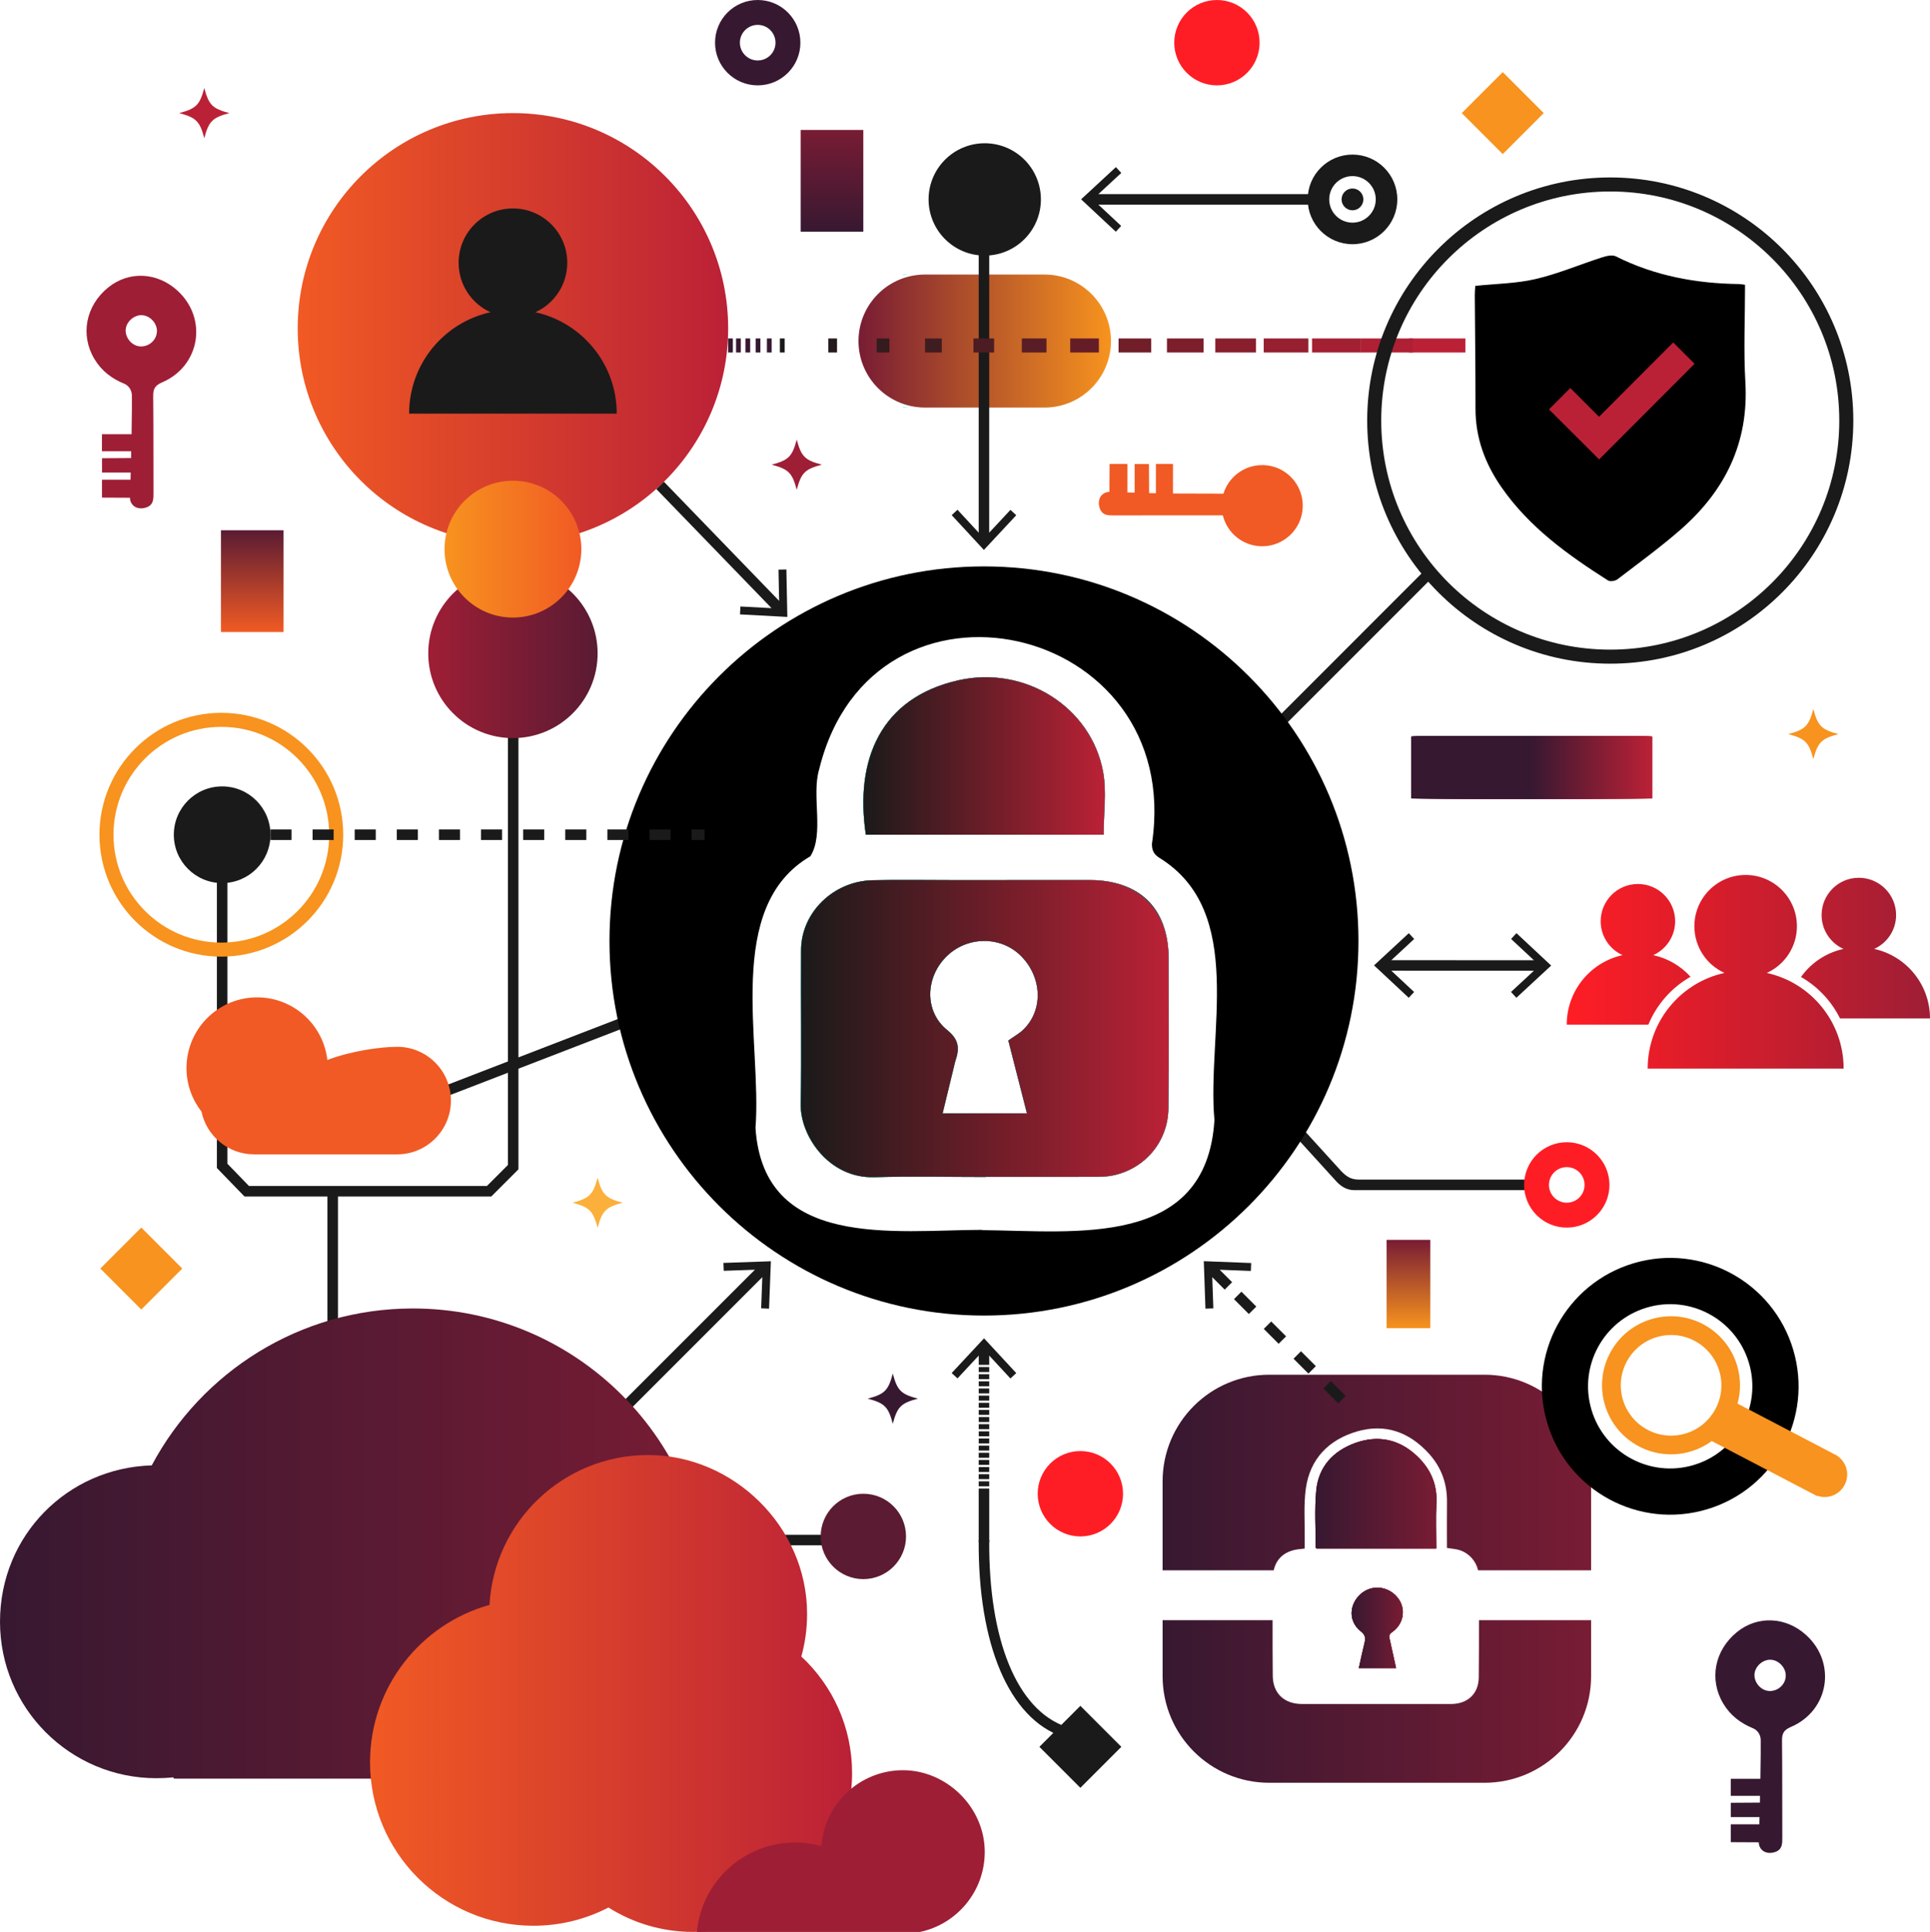 <?xml version="1.0" encoding="UTF-8"?>
<svg id="Vrstva_1" data-name="Vrstva 1" xmlns="http://www.w3.org/2000/svg" width="549.95" height="550.37" xmlns:xlink="http://www.w3.org/1999/xlink" viewBox="0 0 549.95 550.37">
  <defs>
    <style>
      .cls-1 {
        fill: url(#Nepojmenovaný_přechod_13);
      }

      .cls-1, .cls-2, .cls-3, .cls-4, .cls-5, .cls-6, .cls-7, .cls-8, .cls-9, .cls-10, .cls-11, .cls-12, .cls-13, .cls-14, .cls-15, .cls-16, .cls-17, .cls-18, .cls-19, .cls-20, .cls-21, .cls-22, .cls-23, .cls-24, .cls-25, .cls-26, .cls-27, .cls-28, .cls-29, .cls-30, .cls-31, .cls-32, .cls-33, .cls-34, .cls-35, .cls-36, .cls-37, .cls-38, .cls-39, .cls-40, .cls-41, .cls-42, .cls-43, .cls-44, .cls-45, .cls-46, .cls-47, .cls-48, .cls-49, .cls-50, .cls-51, .cls-52, .cls-53, .cls-54, .cls-55, .cls-56, .cls-57, .cls-58, .cls-59, .cls-60, .cls-61, .cls-62, .cls-63, .cls-64, .cls-65, .cls-66, .cls-67, .cls-68, .cls-69, .cls-70, .cls-71, .cls-72, .cls-73, .cls-74, .cls-75, .cls-76, .cls-77, .cls-78, .cls-79, .cls-80, .cls-81, .cls-82, .cls-83, .cls-84, .cls-85, .cls-86, .cls-87, .cls-88, .cls-89, .cls-90, .cls-91, .cls-92, .cls-93, .cls-94, .cls-95, .cls-96, .cls-97, .cls-98, .cls-99, .cls-100, .cls-101, .cls-102, .cls-103, .cls-104, .cls-105, .cls-106, .cls-107, .cls-108, .cls-109, .cls-110, .cls-111, .cls-112, .cls-113, .cls-114, .cls-115, .cls-116, .cls-117, .cls-118, .cls-119, .cls-120, .cls-121, .cls-122, .cls-123, .cls-124, .cls-125, .cls-126, .cls-127, .cls-128, .cls-129, .cls-130, .cls-131, .cls-132, .cls-133, .cls-134, .cls-135, .cls-136, .cls-137, .cls-138, .cls-139, .cls-140, .cls-141, .cls-142, .cls-143, .cls-144, .cls-145, .cls-146, .cls-147, .cls-148, .cls-149, .cls-150, .cls-151, .cls-152, .cls-153, .cls-154, .cls-155, .cls-156, .cls-157, .cls-158, .cls-159 {
        stroke-width: 0px;
      }

      .cls-2 {
        fill: #fbb03b;
      }

      .cls-3 {
        fill: #991f35;
      }

      .cls-160 {
        stroke: #261b1c;
      }

      .cls-160, .cls-161, .cls-162, .cls-163, .cls-164, .cls-165, .cls-166, .cls-167, .cls-168, .cls-169, .cls-170, .cls-171, .cls-172, .cls-173, .cls-174, .cls-175, .cls-176, .cls-177 {
        fill: none;
        stroke-miterlimit: 10;
      }

      .cls-160, .cls-161, .cls-162, .cls-163, .cls-164, .cls-165, .cls-166, .cls-167, .cls-168, .cls-170, .cls-171, .cls-172, .cls-173, .cls-174, .cls-175, .cls-176 {
        stroke-width: 4px;
      }

      .cls-161 {
        stroke: #641d27;
      }

      .cls-4 {
        fill: #671b33;
      }

      .cls-5 {
        fill: #411931;
      }

      .cls-6 {
        fill: #761c33;
      }

      .cls-7 {
        fill: #6f1c33;
      }

      .cls-8 {
        fill: #3d1831;
      }

      .cls-162 {
        stroke: #4c1c23;
      }

      .cls-9 {
        fill: #b62136;
      }

      .cls-10 {
        fill: #5b1a32;
      }

      .cls-11 {
        fill: #9f1f35;
      }

      .cls-12 {
        fill: #811d34;
      }

      .cls-13 {
        fill: url(#Nepojmenovaný_přechod_41-5);
      }

      .cls-14 {
        fill: #000;
      }

      .cls-15 {
        fill: #b72136;
      }

      .cls-16 {
        fill: #861d34;
      }

      .cls-17 {
        fill: #431931;
      }

      .cls-163 {
        stroke: #bb2136;
      }

      .cls-18 {
        fill: #471932;
      }

      .cls-19 {
        fill: url(#Nepojmenovaný_přechod_41-4);
      }

      .cls-20 {
        fill: #4d1a32;
      }

      .cls-21 {
        fill: #751c33;
      }

      .cls-22 {
        fill: #bb2136;
      }

      .cls-23 {
        fill: #a41f35;
      }

      .cls-24 {
        fill: url(#Nepojmenovaný_přechod_55);
      }

      .cls-25 {
        fill: #4a1932;
      }

      .cls-26 {
        fill: url(#Nepojmenovaný_přechod_21);
      }

      .cls-27 {
        fill: #581a32;
      }

      .cls-164 {
        stroke: #961f30;
      }

      .cls-28 {
        fill: #9c1f35;
      }

      .cls-29 {
        fill: #a11f35;
      }

      .cls-30 {
        fill: #4b1932;
      }

      .cls-31 {
        fill: #771c33;
      }

      .cls-32 {
        fill: #561a32;
      }

      .cls-33 {
        fill: #f15a24;
      }

      .cls-34 {
        fill: #3c1831;
      }

      .cls-35 {
        fill: #531a32;
      }

      .cls-36 {
        fill: #641b33;
      }

      .cls-37 {
        fill: #401931;
      }

      .cls-38 {
        fill: #7d1d34;
      }

      .cls-165 {
        stroke: #af2034;
      }

      .cls-39 {
        fill: aqua;
      }

      .cls-166, .cls-169, .cls-177 {
        stroke: #1a1a1a;
      }

      .cls-40 {
        fill: #b52136;
      }

      .cls-167 {
        stroke: #a22032;
      }

      .cls-41 {
        fill: #1a1a1a;
      }

      .cls-42 {
        fill: #511a32;
      }

      .cls-43 {
        fill: #7b1d34;
      }

      .cls-44 {
        fill: #481932;
      }

      .cls-45 {
        fill: #831d34;
      }

      .cls-46 {
        fill: url(#Nepojmenovaný_přechod_30);
      }

      .cls-47 {
        fill: #b42136;
      }

      .cls-48 {
        fill: #891e34;
      }

      .cls-168 {
        stroke: #f7931e;
      }

      .cls-49 {
        fill: #8a1e34;
      }

      .cls-50 {
        fill: #8d1e34;
      }

      .cls-51 {
        fill: #391831;
      }

      .cls-52 {
        fill: #541a32;
      }

      .cls-53 {
        fill: url(#Nepojmenovaný_přechod_41-2);
      }

      .cls-54 {
        fill: #681b33;
      }

      .cls-55 {
        fill: #801d34;
      }

      .cls-56 {
        fill: #f7931e;
      }

      .cls-169 {
        stroke-dasharray: 0 0 6 6;
      }

      .cls-169, .cls-177 {
        stroke-width: 3px;
      }

      .cls-57 {
        fill: #3b1831;
      }

      .cls-58 {
        fill: #9b1f35;
      }

      .cls-59 {
        fill: #821d34;
      }

      .cls-60 {
        fill: #8e1e34;
      }

      .cls-61 {
        fill: #6e1c33;
      }

      .cls-62 {
        fill: #ff1d25;
      }

      .cls-63 {
        fill: #5a1a32;
      }

      .cls-64 {
        fill: #aa2035;
      }

      .cls-65 {
        fill: #a31f35;
      }

      .cls-66 {
        fill: #611b33;
      }

      .cls-67 {
        fill: #701c33;
      }

      .cls-68 {
        fill: #5a1b33;
      }

      .cls-170 {
        stroke: #331b1e;
      }

      .cls-69 {
        fill: #b32036;
      }

      .cls-70 {
        fill: #7e1d34;
      }

      .cls-71 {
        fill: #b02036;
      }

      .cls-72 {
        fill: #601b33;
      }

      .cls-73 {
        fill: #8b1e34;
      }

      .cls-74 {
        fill: #5f1b33;
      }

      .cls-75 {
        fill: #551a32;
      }

      .cls-171 {
        stroke: #581d25;
      }

      .cls-76 {
        fill: url(#Nepojmenovaný_přechod_21-2);
      }

      .cls-77 {
        fill: #9e1e35;
      }

      .cls-78 {
        fill: #7a1d34;
      }

      .cls-79 {
        fill: #a72035;
      }

      .cls-172 {
        stroke: #371831;
      }

      .cls-80 {
        fill: #5d1b32;
      }

      .cls-81 {
        fill: #6c1c33;
      }

      .cls-82 {
        fill: #441931;
      }

      .cls-83 {
        fill: #631b33;
      }

      .cls-84 {
        fill: #7c1d34;
      }

      .cls-85 {
        fill: #661b33;
      }

      .cls-86 {
        fill: #691b33;
      }

      .cls-87 {
        fill: #6a1b33;
      }

      .cls-88 {
        fill: #981f35;
      }

      .cls-89 {
        fill: #5c1b32;
      }

      .cls-90 {
        fill: #711c33;
      }

      .cls-91 {
        fill: #501a32;
      }

      .cls-92 {
        fill: #a62035;
      }

      .cls-93 {
        fill: #3a1831;
      }

      .cls-94 {
        fill: #af2036;
      }

      .cls-95 {
        fill: #731c33;
      }

      .cls-96 {
        fill: #931e34;
      }

      .cls-97 {
        fill: #571a32;
      }

      .cls-173 {
        stroke: #711e29;
      }

      .cls-98 {
        fill: #621b33;
      }

      .cls-99 {
        fill: #591a32;
      }

      .cls-100 {
        fill: #781c34;
      }

      .cls-101 {
        fill: #4e1a32;
      }

      .cls-102 {
        fill: #a01f35;
      }

      .cls-103 {
        fill: #381831;
      }

      .cls-104 {
        fill: #841d34;
      }

      .cls-105 {
        fill: #851d34;
      }

      .cls-106 {
        fill: url(#Nepojmenovaný_přechod_37-2);
      }

      .cls-174 {
        stroke: #7d1e2b;
      }

      .cls-107 {
        fill: #951e35;
      }

      .cls-108 {
        fill: url(#Nepojmenovaný_přechod_48);
      }

      .cls-109 {
        fill: #941e35;
      }

      .cls-110 {
        fill: #ad2035;
      }

      .cls-111 {
        fill: #791d34;
      }

      .cls-112 {
        fill: #8c1e34;
      }

      .cls-175 {
        stroke: #891f2d;
      }

      .cls-113 {
        fill: url(#Nepojmenovaný_přechod_49);
      }

      .cls-114 {
        fill: #721c33;
      }

      .cls-115 {
        fill: #371831;
      }

      .cls-116 {
        fill: #971f35;
      }

      .cls-117 {
        fill: #ab2035;
      }

      .cls-118 {
        fill: #a92035;
      }

      .cls-119 {
        fill: url(#Nepojmenovaný_přechod_41);
      }

      .cls-120 {
        fill: #741c33;
      }

      .cls-121 {
        fill: #ae2036;
      }

      .cls-122 {
        fill: #881e34;
      }

      .cls-123 {
        fill: #a82035;
      }

      .cls-124 {
        fill: #ba2136;
      }

      .cls-125 {
        fill: #901e34;
      }

      .cls-126 {
        fill: url(#Nepojmenovaný_přechod_13-2);
      }

      .cls-127 {
        fill: #421931;
      }

      .cls-128 {
        fill: #871d34;
      }

      .cls-129 {
        fill: #9a1f35;
      }

      .cls-130 {
        fill: #961e35;
      }

      .cls-131 {
        fill: #921e34;
      }

      .cls-132 {
        fill: #b92136;
      }

      .cls-133 {
        fill: #4f1a32;
      }

      .cls-134 {
        fill: #3f1931;
      }

      .cls-135 {
        fill: #491932;
      }

      .cls-136 {
        fill: #ac2035;
      }

      .cls-137 {
        fill: url(#Nepojmenovaný_přechod_23);
      }

      .cls-138 {
        fill: #521a32;
      }

      .cls-139 {
        fill: #461932;
      }

      .cls-140 {
        fill: #5e1b32;
      }

      .cls-141 {
        fill: #4c1932;
      }

      .cls-142 {
        fill: #9d1f35;
      }

      .cls-143 {
        fill: #a51f35;
      }

      .cls-144 {
        fill: #7f1d34;
      }

      .cls-145 {
        fill: #8f1e34;
      }

      .cls-146 {
        fill: #911e34;
      }

      .cls-147 {
        fill: #b22036;
      }

      .cls-148 {
        fill: #b82136;
      }

      .cls-149 {
        fill: #6b1c33;
      }

      .cls-150 {
        fill: #651b33;
      }

      .cls-151 {
        fill: #3e1831;
      }

      .cls-152 {
        fill: url(#Nepojmenovaný_přechod_41-3);
      }

      .cls-153 {
        fill: #781c33;
      }

      .cls-154 {
        fill: #a21f35;
      }

      .cls-176 {
        stroke: #3f1c20;
      }

      .cls-155 {
        fill: url(#Nepojmenovaný_přechod_37);
      }

      .cls-156 {
        fill: #451932;
      }

      .cls-157 {
        fill: #9e1f35;
      }

      .cls-158 {
        fill: #6d1c33;
      }

      .cls-159 {
        fill: #b12036;
      }
    </style>
    <linearGradient id="Nepojmenovaný_přechod_13" data-name="Nepojmenovaný přechod 13" x1="228.16" y1="293.02" x2="333.03" y2="293.02" gradientUnits="userSpaceOnUse">
      <stop offset="0" stop-color="#1a1a1a"/>
      <stop offset="1" stop-color="#bb2136"/>
    </linearGradient>
    <linearGradient id="Nepojmenovaný_přechod_13-2" data-name="Nepojmenovaný přechod 13" x1="246.01" y1="215.36" x2="314.83" y2="215.36" xlink:href="#Nepojmenovaný_přechod_13"/>
    <linearGradient id="Nepojmenovaný_přechod_21" data-name="Nepojmenovaný přechod 21" x1="244.63" y1="97.16" x2="316.57" y2="97.16" gradientUnits="userSpaceOnUse">
      <stop offset="0" stop-color="#781c34"/>
      <stop offset="1" stop-color="#f7931e"/>
    </linearGradient>
    <linearGradient id="Nepojmenovaný_přechod_37" data-name="Nepojmenovaný přechod 37" x1="84.83" y1="93.55" x2="207.48" y2="93.55" gradientUnits="userSpaceOnUse">
      <stop offset="0" stop-color="#f15a24"/>
      <stop offset="1" stop-color="#bb2136"/>
    </linearGradient>
    <linearGradient id="Nepojmenovaný_přechod_55" data-name="Nepojmenovaný přechod 55" x1="122.03" y1="186.14" x2="170.28" y2="186.14" gradientUnits="userSpaceOnUse">
      <stop offset="0" stop-color="#9e1e35"/>
      <stop offset="1" stop-color="#5a1b33"/>
    </linearGradient>
    <linearGradient id="Nepojmenovaný_přechod_48" data-name="Nepojmenovaný přechod 48" x1="126.67" y1="156.44" x2="165.65" y2="156.44" gradientUnits="userSpaceOnUse">
      <stop offset="0" stop-color="#f7931e"/>
      <stop offset="1" stop-color="#f15a24"/>
    </linearGradient>
    <linearGradient id="Nepojmenovaný_přechod_41" data-name="Nepojmenovaný přechod 41" x1="0" y1="439.73" x2="201.9" y2="439.73" gradientUnits="userSpaceOnUse">
      <stop offset="0" stop-color="#371831"/>
      <stop offset="1" stop-color="#781c34"/>
    </linearGradient>
    <linearGradient id="Nepojmenovaný_přechod_37-2" data-name="Nepojmenovaný přechod 37" x1="105.44" y1="482.44" x2="242.81" y2="482.44" xlink:href="#Nepojmenovaný_přechod_37"/>
    <linearGradient id="Nepojmenovaný_přechod_41-2" data-name="Nepojmenovaný přechod 41" x1="385.14" y1="463.76" x2="399.73" y2="463.76" xlink:href="#Nepojmenovaný_přechod_41"/>
    <linearGradient id="Nepojmenovaný_přechod_41-3" data-name="Nepojmenovaný přechod 41" x1="374.79" y1="425.54" x2="409.32" y2="425.54" xlink:href="#Nepojmenovaný_přechod_41"/>
    <linearGradient id="Nepojmenovaný_přechod_41-4" data-name="Nepojmenovaný přechod 41" x1="331.28" y1="419.49" x2="453.38" y2="419.49" xlink:href="#Nepojmenovaný_přechod_41"/>
    <linearGradient id="Nepojmenovaný_přechod_41-5" data-name="Nepojmenovaný přechod 41" x1="331.28" y1="484.72" x2="453.38" y2="484.72" xlink:href="#Nepojmenovaný_přechod_41"/>
    <linearGradient id="Nepojmenovaný_přechod_49" data-name="Nepojmenovaný přechod 49" x1="446.44" y1="276.84" x2="549.95" y2="276.84" gradientUnits="userSpaceOnUse">
      <stop offset="0" stop-color="#ff1d25"/>
      <stop offset="1" stop-color="#9e1e35"/>
    </linearGradient>
    <linearGradient id="Nepojmenovaný_přechod_23" data-name="Nepojmenovaný přechod 23" x1="237.09" y1="37.02" x2="237.09" y2="66.01" gradientUnits="userSpaceOnUse">
      <stop offset="0" stop-color="#781c34"/>
      <stop offset="1" stop-color="#371831"/>
    </linearGradient>
    <linearGradient id="Nepojmenovaný_přechod_21-2" data-name="Nepojmenovaný přechod 21" x1="401.33" y1="353.21" x2="401.33" y2="378.37" xlink:href="#Nepojmenovaný_přechod_21"/>
    <linearGradient id="Nepojmenovaný_přechod_30" data-name="Nepojmenovaný přechod 30" x1="71.87" y1="151.06" x2="71.87" y2="180.05" gradientUnits="userSpaceOnUse">
      <stop offset="0" stop-color="#f15a24"/>
      <stop offset="1" stop-color="#5a1b33"/>
    </linearGradient>
  </defs>
  <polygon class="cls-41" points="343.02 359.3 343.02 359.29 356.52 359.81 356.43 362.07 347.55 361.73 351.09 365.27 350.02 366.34 348.97 367.39 345.43 363.84 345.74 372.73 343.49 372.81 343.02 359.3"/>
  <polygon class="cls-41" points="219.65 359.31 219.66 359.31 219.14 372.81 216.89 372.72 217.22 363.84 179.62 401.44 178.56 400.37 177.5 399.32 215.11 361.72 206.23 362.03 206.14 359.78 219.65 359.31"/>
  <g>
    <rect class="cls-41" x="278.89" y="389.45" width="2.99" height="1.41"/>
    <rect class="cls-41" x="278.89" y="391.49" width="2.99" height="1.4"/>
    <rect class="cls-41" x="278.89" y="393.52" width="2.99" height="1.41"/>
    <rect class="cls-41" x="278.89" y="395.56" width="2.99" height="1.4"/>
    <rect class="cls-41" x="278.89" y="397.59" width="2.99" height="1.41"/>
    <rect class="cls-41" x="278.89" y="399.63" width="2.99" height="1.4"/>
    <rect class="cls-41" x="278.89" y="401.66" width="2.99" height="1.41"/>
    <rect class="cls-41" x="278.89" y="403.7" width="2.99" height="1.4"/>
    <rect class="cls-41" x="278.89" y="405.73" width="2.99" height="1.41"/>
    <rect class="cls-41" x="278.89" y="407.77" width="2.99" height="1.4"/>
    <rect class="cls-41" x="278.89" y="409.8" width="2.99" height="1.41"/>
    <polygon class="cls-41" points="281.88 411.84 281.88 413.24 278.88 413.24 278.89 411.84 281.88 411.84"/>
    <rect class="cls-41" x="278.88" y="413.87" width="3" height="1.41"/>
    <rect class="cls-41" x="278.88" y="415.91" width="3" height="1.4"/>
    <rect class="cls-41" x="278.88" y="417.94" width="3" height="1.41"/>
    <rect class="cls-41" x="278.88" y="419.98" width="3" height="1.4"/>
    <rect class="cls-41" x="278.88" y="422.01" width="3" height="1.41"/>
    <rect class="cls-41" x="278.88" y="424.05" width="3" height="15.31"/>
    <polygon class="cls-41" points="289.58 391.17 287.92 392.7 281.88 386.18 281.88 388.82 278.89 388.82 278.89 386.18 272.83 392.68 271.18 391.15 280.39 381.27 280.4 381.26 289.58 391.17"/>
  </g>
  <path class="cls-41" d="M302.7,494.73c-15.15-5.27-24.05-26.2-23.82-56l3,.02c-.22,28.45,7.93,48.32,21.81,53.14l-.99,2.83Z"/>
  <polyline class="cls-177" points="63.3 237.57 63.3 332.13 70.3 339.36 139.37 339.36 146.23 332.5 146.23 207.96"/>
  <line class="cls-177" x1="121.39" y1="313" x2="187.55" y2="287.47"/>
  <line class="cls-177" x1="94.8" y1="339.36" x2="94.8" y2="380.37"/>
  <line class="cls-177" x1="237.12" y1="438.73" x2="222.29" y2="438.73"/>
  <path class="cls-41" d="M434.99,339.05h-49.09c-2.26,0-3.9-1.19-5.1-2.48l-11.05-12.14c-.56-.61-.52-1.56.08-2.12h0c.61-.56,1.56-.52,2.12.08l10.16,11.17c1.38,1.42,2.64,2.49,5.1,2.48h47.77c.83,0,1.5.67,1.5,1.5h0c0,.83-.67,1.5-1.5,1.5Z"/>
  <line class="cls-177" x1="362.98" y1="207.59" x2="407.31" y2="163.25"/>
  <path class="cls-77" d="M37.22,134.62h-8.15v-4.08l8.28-.05.03-1.93h-8.33v-4.86h8.44c0-2.42.09-4.62.09-6.82v-4.2c0-1.46-.85-2.82-2.2-3.37-3.53-1.45-6.43-3.63-8.46-7.01-4.1-6.82-2.54-15.16,3.89-20.39,5.85-4.76,13.93-4.41,19.72.85,8.73,7.93,6.53,21.52-4.35,26.18-1.99.85-2.55,1.84-2.53,3.86.1,9.14.04,18.29.08,27.43,0,1.8.11,3.6-2.03,4.33-1.99.68-3.85.04-4.51-1.76-.15-.4-.16-1-.16-1l-7.97-.04v-5.09h8.14s.04-2.05.04-2.05ZM40.26,89.78c-2.32.02-4.5,2.14-4.46,4.46.04,2.27,2.02,4.45,4.37,4.46,2.47,0,4.5-1.94,4.55-4.34.05-2.42-2.16-4.6-4.46-4.57Z"/>
  <path class="cls-14" d="M280.38,161.36c-58.93,0-106.71,47.77-106.71,106.71s47.78,106.71,106.71,106.71,106.71-47.78,106.71-106.71-47.77-106.71-106.71-106.71ZM346.05,319.08c-2.25,36.65-39.6,31.59-66.24,31.36v-.08c-25.01.06-62.28,5.7-64.53-29.05,1.89-24.46-9.09-62.95,15.63-77.37,4.04-6.41.26-17.27,2.51-24.77,15.21-62.05,104.35-42.16,94.82,21.2-.01,1.84.48,2.97,2.12,4.01,24.83,15.31,13.46,50.18,15.69,74.7ZM310.7,250.72c-13.13-.01-26.27,0-39.41.01-7.59,0-15.18-.14-22.76.04-11.08.28-20.19,9.2-20.26,19.8-.1,14.69.16,29.39-.1,44.08-.15,8.9,7.98,21.07,20.9,20.71,10.59-.3,21.21-.06,31.81-.06v-.03c10.51,0,21.02.01,31.53-.02,1.55,0,3.13-.07,4.64-.38,9.14-1.85,15.77-9.6,15.88-19.08.18-14.3.06-28.61.06-42.91s-8.61-22.15-22.29-22.16ZM292.63,317.18h-24.04c1.1-4.52,2.19-9.01,3.28-13.49.12-.47.2-.95.35-1.41,1.19-3.47,1.18-6.01-2.33-8.85-6.46-5.22-6.25-14.74-.41-20.73,5.9-6.06,15.69-6.19,21.5-.31,6.01,6.09,6.33,15.4.62,20.93-1.16,1.13-2.63,1.93-4.28,3.11,1.73,6.78,3.48,13.61,5.31,20.75ZM314.48,237.8c0-6.23.9-12.31-.17-18.01-3.44-18.35-22.19-30.25-41.17-26-22.3,5-29.6,22.75-26.42,44.01h67.76Z"/>
  <path class="cls-39" d="M332.99,272.88c0-13.58-8.61-22.15-22.29-22.16-13.13-.01-26.27,0-39.41.01-7.59,0-15.18-.14-22.76.04-11.08.28-20.19,9.2-20.26,19.8-.1,14.69.16,29.39-.1,44.08-.15,8.9,7.98,21.07,20.9,20.71,10.59-.3,21.21-.06,31.81-.06v-.03c10.51,0,21.02.01,31.53-.02,1.55,0,3.13-.07,4.64-.38,9.14-1.85,15.77-9.6,15.88-19.08.18-14.3.06-28.61.06-42.91ZM292.63,317.18h-24.04c1.1-4.52,2.19-9.01,3.28-13.49.12-.47.2-.95.35-1.41,1.19-3.47,1.18-6.01-2.33-8.85-6.46-5.22-6.25-14.74-.41-20.73,5.9-6.06,15.69-6.19,21.5-.31,6.01,6.09,6.33,15.4.62,20.93-1.16,1.13-2.63,1.93-4.28,3.11,1.73,6.78,3.48,13.61,5.31,20.75ZM314.48,237.8c0-6.23.9-12.31-.17-18.01-3.44-18.35-22.19-30.25-41.17-26-22.3,5-29.6,22.75-26.42,44.01h67.76Z"/>
  <path class="cls-1" d="M332.99,272.88c0-13.58-8.61-22.15-22.29-22.16-13.13-.01-26.27,0-39.41.01-7.59,0-15.18-.14-22.76.04-11.08.28-20.19,9.2-20.26,19.8-.1,14.69.16,29.39-.1,44.08-.15,8.9,7.98,21.07,20.9,20.71,10.59-.3,21.21-.06,31.81-.06v-.03c10.51,0,21.02.01,31.53-.02,1.55,0,3.13-.07,4.64-.38,9.14-1.85,15.77-9.6,15.88-19.08.18-14.3.06-28.61.06-42.91ZM292.63,317.18h-24.04c1.1-4.52,2.19-9.01,3.28-13.49.12-.47.2-.95.35-1.41,1.19-3.47,1.18-6.01-2.33-8.85-6.46-5.22-6.25-14.74-.41-20.73,5.9-6.06,15.69-6.19,21.5-.31,6.01,6.09,6.33,15.4.62,20.93-1.16,1.13-2.63,1.93-4.28,3.11,1.73,6.78,3.48,13.61,5.31,20.75Z"/>
  <path class="cls-126" d="M314.48,237.8h-67.76c-3.18-21.26,4.12-39.01,26.42-44.01,18.98-4.25,37.73,7.65,41.17,26,1.07,5.7.17,11.78.17,18.01Z"/>
  <path class="cls-26" d="M316.57,97.16c0,10.47-8.48,18.95-18.95,18.95h-34.04c-.8,0-1.58-.05-2.35-.15-9.36-1.15-16.6-9.13-16.6-18.8s7.24-17.65,16.6-18.8c.77-.1,1.55-.15,2.35-.15h34.04c10.47,0,18.95,8.48,18.95,18.95Z"/>
  <circle class="cls-155" cx="146.16" cy="93.55" r="61.33"/>
  <polygon class="cls-41" points="224.35 175.74 224.35 175.75 210.86 175.03 210.98 172.78 219.86 173.25 187.03 139.33 188.11 138.28 189.18 137.24 222.01 171.17 221.83 162.28 224.08 162.23 224.35 175.74"/>
  <polygon class="cls-41" points="280.36 156.66 280.36 156.67 271.18 146.75 272.83 145.22 278.88 151.75 278.88 69.61 280.39 69.61 281.88 69.61 281.87 151.75 287.93 145.25 289.58 146.78 280.36 156.66"/>
  <path class="cls-33" d="M371.21,144.06c0,1.78-.4,3.46-1.11,4.96-1.86,3.9-5.84,6.6-10.44,6.6-5.44,0-9.99-3.75-11.22-8.81-7.98.02-24.41-.01-30.74.02-1.8,0-3.59.11-4.33-2.04-.68-1.98-.04-3.85,1.77-4.5.4-.15.99-.16.99-.16l.04-7.97h5.09v8.13l2.05.05v-8.15h4.08l.05,8.28,1.93.03v-8.34h4.87v8.44c1.16,0,10.44.02,14.38.04,1.45-4.72,5.84-8.14,11.04-8.14,4.43,0,8.28,2.49,10.22,6.16.85,1.61,1.33,3.45,1.33,5.4Z"/>
  <g>
    <line class="cls-172" x1="207.48" y1="98.42" x2="208.83" y2="98.42"/>
    <line class="cls-172" x1="209.74" y1="98.42" x2="211.09" y2="98.42"/>
    <line class="cls-172" x1="212.41" y1="98.42" x2="213.76" y2="98.42"/>
    <line class="cls-172" x1="215.32" y1="98.42" x2="216.67" y2="98.42"/>
    <line class="cls-172" x1="218.53" y1="98.42" x2="219.88" y2="98.42"/>
  </g>
  <g>
    <line class="cls-163" x1="401.45" y1="98.42" x2="417.57" y2="98.42"/>
    <line class="cls-165" x1="387.66" y1="98.42" x2="402.65" y2="98.42"/>
    <line class="cls-167" x1="373.87" y1="98.42" x2="387.73" y2="98.42"/>
    <line class="cls-164" x1="360.09" y1="98.42" x2="372.81" y2="98.42"/>
    <line class="cls-175" x1="346.3" y1="98.42" x2="357.88" y2="98.42"/>
    <line class="cls-174" x1="332.52" y1="98.42" x2="342.96" y2="98.42"/>
    <line class="cls-173" x1="318.73" y1="98.42" x2="328.04" y2="98.42"/>
    <line class="cls-161" x1="304.95" y1="98.42" x2="313.12" y2="98.42"/>
    <line class="cls-171" x1="291.16" y1="98.42" x2="298.2" y2="98.42"/>
    <line class="cls-162" x1="277.38" y1="98.42" x2="283.27" y2="98.42"/>
    <line class="cls-176" x1="263.59" y1="98.42" x2="268.35" y2="98.42"/>
    <line class="cls-170" x1="249.81" y1="98.42" x2="253.43" y2="98.42"/>
    <line class="cls-160" x1="236.02" y1="98.42" x2="238.51" y2="98.42"/>
    <line class="cls-166" x1="222.23" y1="98.42" x2="223.59" y2="98.42"/>
  </g>
  <circle class="cls-166" cx="458.84" cy="119.81" r="67.26"/>
  <path class="cls-14" d="M497.25,81.15c0,9.42-.44,18.59.09,27.69,1.01,17.31-5.8,30.99-18.49,42.07-5.73,5-11.91,9.5-17.97,14.13-.64.49-2.09.7-2.7.31-11.46-7.29-22.43-15.15-30.34-26.54-4.7-6.77-7.41-14.09-7.4-22.42.02-10.77-.14-21.54-.2-32.31,0-.93.09-1.86.14-2.64,5.9-.62,11.69-.66,17.19-1.95,6.44-1.5,12.6-4.14,18.92-6.17,1.24-.4,2.92-.8,3.94-.29,11.07,5.56,22.85,7.73,35.11,7.89.46,0,.92.11,1.7.21Z"/>
  <polygon class="cls-22" points="482.86 103.63 455.67 130.87 455.65 130.86 441.38 116.62 447.45 110.54 455.65 118.73 476.78 97.56 482.86 103.63"/>
  <circle class="cls-24" cx="146.16" cy="186.14" r="24.13"/>
  <circle class="cls-108" cx="146.16" cy="156.44" r="19.49"/>
  <circle class="cls-41" cx="63.3" cy="237.8" r="13.77"/>
  <path class="cls-119" d="M201.9,457.01c0,18.58-6.02,35.76-16.21,49.69H49.61c-.1-.12-.19-.25-.28-.37-1.56.17-3.14.25-4.76.25-24.61,0-44.57-19.96-44.57-44.57s19.24-43.85,43.24-44.55c14.16-26.6,42.17-44.7,74.41-44.7,46.54,0,84.25,37.71,84.25,84.25Z"/>
  <path class="cls-106" d="M242.81,505.09c0,25-20.28,45.28-45.29,45.28-8.88,0-17.15-2.55-24.14-6.96-6.41,3.33-13.68,5.2-21.4,5.2-25.7,0-46.54-20.85-46.54-46.55,0-21.38,14.41-39.38,34.04-44.85,1.34-23.82,21.07-42.7,45.21-42.7s45.29,20.27,45.29,45.29c0,4.19-.57,8.25-1.64,12.11,8.9,8.27,14.46,20.08,14.46,33.18Z"/>
  <path class="cls-77" d="M280.6,527.59c0,11.18-7.89,20.54-18.42,22.78h-63.6c1.31-14.27,13.33-25.46,27.95-25.46,2.61,0,5.15.36,7.55,1.04.84-12.1,10.93-21.65,23.23-21.65s23.29,10.43,23.29,23.29Z"/>
  <path class="cls-39" d="M259.72,116.11h-2.35v-.15c.77.1,1.55.15,2.35.15Z"/>
  <path class="cls-39" d="M259.72,78.21c-.8,0-1.58.05-2.35.15v-.15h2.35Z"/>
  <circle class="cls-41" cx="280.6" cy="56.81" r="16"/>
  <polygon class="cls-41" points="308.07 56.79 308.06 56.78 317.97 47.61 319.51 49.26 312.98 55.3 376.12 55.31 376.12 56.81 376.12 58.31 312.98 58.3 319.48 64.36 317.95 66.01 308.07 56.79"/>
  <path class="cls-41" d="M385.39,44.04c-7.05,0-12.77,5.71-12.77,12.76s5.72,12.77,12.77,12.77,12.77-5.72,12.77-12.77-5.72-12.76-12.77-12.76ZM385.39,63.43c-3.66,0-6.63-2.96-6.63-6.63s2.97-6.63,6.63-6.63,6.63,2.97,6.63,6.63-2.97,6.63-6.63,6.63Z"/>
  <path class="cls-41" d="M388.49,56.8c0,1.72-1.39,3.11-3.1,3.11s-3.11-1.39-3.11-3.11,1.39-3.1,3.11-3.1,3.1,1.39,3.1,3.1Z"/>
  <g>
    <g>
      <path class="cls-100" d="M398.17,455.05c1.59,1.91,1.95,4.36,1.17,6.51-.47,1.31-1.37,2.51-2.67,3.41-.84.58-.89,1.1-.7,1.92.62,2.73,1.21,5.46,1.84,8.33h-10.62c.54-2.44,1.04-4.8,1.62-7.15.32-1.35.3-2.29-1.04-3.33-1.14-.89-1.9-1.99-2.3-3.18-.8-2.4-.1-5.16,2.01-7.22,3.06-2.98,7.88-2.66,10.69.71Z"/>
      <path class="cls-100" d="M409.3,428.13c-.2,4.24-.04,8.5-.04,13h-34.13c-.1-.13-.23-.23-.23-.32.02-5.39-.34-10.81.16-16.16.63-6.78,4.81-11.29,11.08-13.56,6.29-2.27,12.21-1.21,17.24,3.35,4.02,3.63,6.2,8.09,5.92,13.69Z"/>
      <path class="cls-100" d="M409.3,428.13c-.2,4.24-.04,8.5-.04,13h-34.13c-.1-.13-.23-.23-.23-.32.02-5.39-.34-10.81.16-16.16.63-6.78,4.81-11.29,11.08-13.56,6.29-2.27,12.21-1.21,17.24,3.35,4.02,3.63,6.2,8.09,5.92,13.69Z"/>
      <path class="cls-100" d="M395.97,466.89c.62,2.73,1.21,5.46,1.84,8.33h-10.62c.54-2.44,1.04-4.8,1.62-7.15.32-1.35.3-2.29-1.04-3.33-1.14-.89-1.9-1.99-2.3-3.18-.8-2.4-.1-5.16,2.01-7.22,3.06-2.98,7.88-2.66,10.69.71,1.59,1.91,1.95,4.36,1.17,6.51-.47,1.31-1.37,2.51-2.67,3.41-.84.58-.89,1.1-.7,1.92Z"/>
    </g>
    <path class="cls-100" d="M399.34,461.56h-13.87c-.8-2.4-.1-5.16,2.01-7.22,3.06-2.98,7.88-2.66,10.69.71,1.59,1.91,1.95,4.36,1.17,6.51Z"/>
    <path class="cls-53" d="M395.97,466.89c.62,2.73,1.21,5.46,1.84,8.33h-10.62c.54-2.44,1.04-4.8,1.62-7.15.32-1.35.3-2.29-1.04-3.33-1.14-.89-1.9-1.99-2.3-3.18-.8-2.4-.1-5.16,2.01-7.22,3.06-2.98,7.88-2.66,10.69.71,1.59,1.91,1.95,4.36,1.17,6.51-.47,1.31-1.37,2.51-2.67,3.41-.84.58-.89,1.1-.7,1.92Z"/>
    <path class="cls-152" d="M409.3,428.13c-.2,4.24-.04,8.5-.04,13h-34.13c-.1-.13-.23-.23-.23-.32.02-5.39-.34-10.81.16-16.16.63-6.78,4.81-11.29,11.08-13.56,6.29-2.27,12.21-1.21,17.24,3.35,4.02,3.63,6.2,8.09,5.92,13.69Z"/>
    <path class="cls-19" d="M453.38,422.01v25.34h-32.2c-.61-2.64-2.56-4.83-5.14-5.71-1.11-.37-2.33-.42-3.73-.66,0-4.32-.04-8.69.01-13.05.06-5.29-1.6-9.9-5.15-13.82-5.59-6.14-12.47-8.65-20.48-6.32-8.06,2.35-13.42,7.79-14.6,16.31-.64,4.66-.25,9.46-.33,14.2,0,.93,0,1.87,0,2.85-.54.07-.83.12-1.12.14-4.15.3-6.89,2.42-7.7,6.06h-31.66v-25.34c0-16.78,13.61-30.38,30.39-30.38h61.33c16.78,0,30.38,13.6,30.38,30.38Z"/>
    <path class="cls-13" d="M421.43,461.56h31.95v15.94c0,16.78-13.6,30.38-30.38,30.38h-61.33c-16.78,0-30.39-13.6-30.39-30.38v-15.94h31.34c-.02,5.28,0,10.57.05,15.85.04,4.97,3.22,7.98,8.24,8.03h42.61c4.7-.03,7.8-2.93,7.85-7.57.05-5.43.07-10.87.06-16.31Z"/>
  </g>
  <path class="cls-115" d="M501.35,517.66h-8.15v-4.08l8.28-.05.03-1.93h-8.33v-4.86h8.44c0-2.42.09-4.62.09-6.82v-4.2c0-1.46-.85-2.82-2.2-3.37-3.53-1.45-6.43-3.63-8.46-7.01-4.1-6.82-2.54-15.16,3.89-20.39,5.85-4.76,13.93-4.41,19.72.85,8.73,7.93,6.53,21.52-4.35,26.18-1.99.85-2.55,1.84-2.53,3.86.1,9.14.04,18.29.08,27.43,0,1.8.11,3.6-2.03,4.33-1.99.68-3.85.04-4.51-1.76-.15-.4-.16-1-.16-1l-7.97-.04v-5.09h8.14s.04-2.05.04-2.05ZM504.39,472.82c-2.32.02-4.5,2.14-4.46,4.46.04,2.27,2.02,4.45,4.37,4.46,2.47,0,4.5-1.94,4.55-4.34.05-2.42-2.16-4.6-4.46-4.57Z"/>
  <path class="cls-41" d="M175.74,117.83h-59.16c0-14.14,9.92-25.97,23.19-28.88-5.36-2.42-9.09-7.82-9.09-14.09,0-8.55,6.93-15.48,15.48-15.48s15.48,6.93,15.48,15.48c0,6.27-3.73,11.67-9.09,14.09,13.27,2.91,23.19,14.74,23.19,28.88Z"/>
  <path class="cls-113" d="M525.33,304.42h-55.83c0-13.34,9.36-24.51,21.89-27.25-5.06-2.28-8.58-7.38-8.58-13.3,0-8.07,6.54-14.61,14.61-14.61s14.61,6.54,14.61,14.61c0,5.92-3.52,11.01-8.58,13.3,12.52,2.75,21.89,13.91,21.89,27.25ZM471.1,272.1c3.67-1.66,6.23-5.36,6.23-9.65,0-5.86-4.75-10.62-10.61-10.62s-10.61,4.76-10.61,10.62c0,4.29,2.56,7.99,6.23,9.65-9.1,2-15.9,10.11-15.9,19.8h23.26c2.38-5.78,6.64-10.57,12.02-13.64-2.77-3.05-6.46-5.25-10.63-6.16ZM534.05,270.33c3.68-1.66,6.24-5.36,6.24-9.65,0-5.86-4.76-10.62-10.62-10.62s-10.61,4.76-10.61,10.62c0,4.29,2.56,7.99,6.23,9.65-4.96,1.09-9.24,3.99-12.1,7.99,4.78,2.74,8.66,6.86,11.12,11.81h25.64c0-9.69-6.8-17.81-15.9-19.8Z"/>
  <circle class="cls-68" cx="246.01" cy="437.7" r="12.16"/>
  <circle class="cls-62" cx="307.85" cy="425.54" r="12.16"/>
  <circle class="cls-62" cx="346.76" cy="12.16" r="12.16"/>
  <path class="cls-115" d="M215.91,0c-6.72,0-12.16,5.44-12.16,12.16s5.44,12.16,12.16,12.16,12.16-5.44,12.16-12.16S222.62,0,215.91,0ZM215.91,17.23c-2.8,0-5.08-2.27-5.08-5.07s2.28-5.07,5.08-5.07,5.07,2.27,5.07,5.07-2.27,5.07-5.07,5.07Z"/>
  <path class="cls-62" d="M446.45,325.4c-6.72,0-12.16,5.44-12.16,12.16s5.44,12.16,12.16,12.16,12.16-5.44,12.16-12.16-5.45-12.16-12.16-12.16ZM446.45,342.63c-2.8,0-5.08-2.27-5.08-5.07s2.28-5.07,5.08-5.07,5.07,2.27,5.07,5.07-2.27,5.07-5.07,5.07Z"/>
  <polygon class="cls-41" points="442 275.07 432.09 284.25 430.56 282.59 437.08 276.55 399.94 276.54 399.94 276.53 396.45 276.53 402.95 282.6 401.42 284.25 391.54 275.03 391.53 275.02 401.44 265.84 402.97 267.5 396.45 273.54 433.59 273.55 433.59 273.56 437.09 273.56 430.58 267.49 432.11 265.84 441.99 275.06 442 275.07"/>
  <rect class="cls-137" x="228.16" y="37.02" width="17.84" height="28.99"/>
  <rect class="cls-56" x="419.95" y="23.97" width="16.51" height="16.51" transform="translate(102.63 312.22) rotate(-45)"/>
  <rect class="cls-41" x="299.59" y="489.38" width="16.51" height="16.51" transform="translate(-261.71 363.44) rotate(-45)"/>
  <rect class="cls-56" x="32.01" y="353.13" width="16.51" height="16.51" transform="translate(-243.75 134.32) rotate(-45)"/>
  <rect class="cls-76" x="395.11" y="353.21" width="12.45" height="25.16"/>
  <g>
    <rect class="cls-22" x="436.47" y="209.78" width="34.38" height="17.69"/>
    <rect class="cls-124" x="436.21" y="209.78" width="34.38" height="17.69"/>
    <rect class="cls-132" x="435.95" y="209.78" width="34.38" height="17.69"/>
    <rect class="cls-148" x="435.69" y="209.78" width="34.38" height="17.69"/>
    <rect class="cls-15" x="435.43" y="209.78" width="34.38" height="17.69"/>
    <rect class="cls-9" x="435.17" y="209.78" width="34.38" height="17.69"/>
    <rect class="cls-40" x="434.91" y="209.78" width="34.38" height="17.69"/>
    <rect class="cls-47" x="434.65" y="209.78" width="34.38" height="17.69"/>
    <rect class="cls-69" x="434.39" y="209.78" width="34.38" height="17.69"/>
    <rect class="cls-147" x="434.13" y="209.78" width="34.38" height="17.69"/>
    <rect class="cls-159" x="433.87" y="209.78" width="34.38" height="17.69"/>
    <rect class="cls-71" x="433.61" y="209.78" width="34.38" height="17.69"/>
    <rect class="cls-94" x="433.35" y="209.78" width="34.38" height="17.69"/>
    <rect class="cls-121" x="433.09" y="209.78" width="34.38" height="17.69"/>
    <rect class="cls-110" x="432.83" y="209.78" width="34.38" height="17.69"/>
    <rect class="cls-136" x="432.57" y="209.78" width="34.38" height="17.69"/>
    <rect class="cls-117" x="432.3" y="209.78" width="34.38" height="17.69"/>
    <rect class="cls-64" x="432.04" y="209.78" width="34.38" height="17.69"/>
    <rect class="cls-118" x="431.78" y="209.78" width="34.38" height="17.69"/>
    <rect class="cls-123" x="431.52" y="209.78" width="34.38" height="17.69"/>
    <rect class="cls-79" x="431.26" y="209.78" width="34.38" height="17.69"/>
    <rect class="cls-92" x="431" y="209.78" width="34.38" height="17.69"/>
    <rect class="cls-143" x="430.74" y="209.78" width="34.38" height="17.69"/>
    <rect class="cls-23" x="430.48" y="209.78" width="34.38" height="17.69"/>
    <rect class="cls-65" x="430.22" y="209.78" width="34.38" height="17.69"/>
    <rect class="cls-154" x="429.96" y="209.78" width="34.38" height="17.69"/>
    <rect class="cls-29" x="429.7" y="209.78" width="34.38" height="17.69"/>
    <rect class="cls-102" x="429.44" y="209.78" width="34.38" height="17.69"/>
    <rect class="cls-11" x="429.18" y="209.78" width="34.38" height="17.69"/>
    <rect class="cls-157" x="428.92" y="209.78" width="34.38" height="17.69"/>
    <rect class="cls-142" x="428.66" y="209.78" width="34.38" height="17.69"/>
    <rect class="cls-28" x="428.4" y="209.78" width="34.38" height="17.69"/>
    <rect class="cls-58" x="428.14" y="209.78" width="34.38" height="17.69"/>
    <rect class="cls-129" x="427.88" y="209.78" width="34.38" height="17.69"/>
    <rect class="cls-3" x="427.62" y="209.78" width="34.38" height="17.69"/>
    <rect class="cls-88" x="427.36" y="209.78" width="34.38" height="17.69"/>
    <rect class="cls-116" x="427.1" y="209.78" width="34.38" height="17.69"/>
    <rect class="cls-130" x="426.84" y="209.78" width="34.38" height="17.69"/>
    <rect class="cls-107" x="426.58" y="209.78" width="34.38" height="17.69"/>
    <rect class="cls-109" x="426.31" y="209.78" width="34.38" height="17.69"/>
    <rect class="cls-96" x="426.05" y="209.78" width="34.38" height="17.69"/>
    <rect class="cls-131" x="425.79" y="209.78" width="34.38" height="17.69"/>
    <rect class="cls-146" x="425.53" y="209.78" width="34.38" height="17.69"/>
    <rect class="cls-125" x="425.27" y="209.78" width="34.38" height="17.69"/>
    <rect class="cls-145" x="425.01" y="209.78" width="34.38" height="17.69"/>
    <rect class="cls-60" x="424.75" y="209.78" width="34.38" height="17.69"/>
    <rect class="cls-50" x="424.49" y="209.78" width="34.38" height="17.69"/>
    <rect class="cls-112" x="424.23" y="209.78" width="34.38" height="17.69"/>
    <rect class="cls-73" x="423.97" y="209.78" width="34.38" height="17.69"/>
    <rect class="cls-49" x="423.71" y="209.78" width="34.38" height="17.69"/>
    <rect class="cls-48" x="423.45" y="209.78" width="34.38" height="17.69"/>
    <rect class="cls-122" x="423.19" y="209.78" width="34.38" height="17.69"/>
    <rect class="cls-128" x="422.93" y="209.78" width="34.38" height="17.69"/>
    <rect class="cls-16" x="422.67" y="209.78" width="34.38" height="17.69"/>
    <rect class="cls-105" x="422.41" y="209.78" width="34.38" height="17.69"/>
    <rect class="cls-104" x="422.15" y="209.78" width="34.38" height="17.69"/>
    <rect class="cls-45" x="421.89" y="209.78" width="34.38" height="17.69"/>
    <rect class="cls-59" x="421.63" y="209.78" width="34.38" height="17.69"/>
    <rect class="cls-12" x="421.37" y="209.78" width="34.38" height="17.69"/>
    <rect class="cls-55" x="421.11" y="209.78" width="34.38" height="17.69"/>
    <rect class="cls-144" x="420.85" y="209.78" width="34.38" height="17.69"/>
    <rect class="cls-70" x="420.59" y="209.78" width="34.38" height="17.69"/>
    <rect class="cls-38" x="420.32" y="209.78" width="34.38" height="17.69"/>
    <rect class="cls-84" x="420.06" y="209.78" width="34.38" height="17.69"/>
    <rect class="cls-43" x="419.8" y="209.78" width="34.38" height="17.69"/>
    <rect class="cls-78" x="419.54" y="209.78" width="34.38" height="17.69"/>
    <rect class="cls-111" x="419.28" y="209.78" width="34.38" height="17.69"/>
    <rect class="cls-153" x="419.02" y="209.78" width="34.38" height="17.69"/>
    <rect class="cls-31" x="418.76" y="209.78" width="34.38" height="17.69"/>
    <rect class="cls-6" x="418.5" y="209.78" width="34.38" height="17.69"/>
    <rect class="cls-21" x="418.24" y="209.78" width="34.38" height="17.69"/>
    <rect class="cls-120" x="417.98" y="209.78" width="34.38" height="17.69"/>
    <rect class="cls-95" x="417.72" y="209.78" width="34.38" height="17.69"/>
    <rect class="cls-114" x="417.46" y="209.78" width="34.38" height="17.69"/>
    <rect class="cls-90" x="417.2" y="209.78" width="34.38" height="17.69"/>
    <rect class="cls-67" x="416.94" y="209.78" width="34.38" height="17.69"/>
    <rect class="cls-7" x="416.68" y="209.78" width="34.38" height="17.69"/>
    <rect class="cls-61" x="416.42" y="209.78" width="34.38" height="17.69"/>
    <rect class="cls-158" x="416.16" y="209.78" width="34.38" height="17.69"/>
    <rect class="cls-81" x="415.9" y="209.78" width="34.38" height="17.69"/>
    <rect class="cls-149" x="415.64" y="209.78" width="34.38" height="17.69"/>
    <rect class="cls-87" x="415.38" y="209.78" width="34.38" height="17.69"/>
    <rect class="cls-86" x="415.12" y="209.78" width="34.38" height="17.69"/>
    <rect class="cls-54" x="414.86" y="209.78" width="34.38" height="17.69"/>
    <rect class="cls-4" x="414.6" y="209.78" width="34.38" height="17.69"/>
    <rect class="cls-85" x="414.33" y="209.78" width="34.38" height="17.69"/>
    <rect class="cls-150" x="414.07" y="209.78" width="34.38" height="17.69"/>
    <rect class="cls-36" x="413.81" y="209.78" width="34.38" height="17.69"/>
    <rect class="cls-83" x="413.55" y="209.78" width="34.38" height="17.69"/>
    <rect class="cls-98" x="413.29" y="209.78" width="34.38" height="17.69"/>
    <rect class="cls-66" x="413.03" y="209.78" width="34.38" height="17.69"/>
    <rect class="cls-72" x="412.77" y="209.78" width="34.38" height="17.69"/>
    <rect class="cls-74" x="412.51" y="209.78" width="34.38" height="17.69"/>
    <rect class="cls-140" x="412.25" y="209.78" width="34.38" height="17.69"/>
    <rect class="cls-80" x="411.99" y="209.78" width="34.38" height="17.69"/>
    <rect class="cls-89" x="411.73" y="209.78" width="34.38" height="17.69"/>
    <rect class="cls-10" x="411.47" y="209.78" width="34.38" height="17.69"/>
    <rect class="cls-63" x="411.21" y="209.78" width="34.38" height="17.69"/>
    <rect class="cls-99" x="410.95" y="209.78" width="34.38" height="17.69"/>
    <rect class="cls-27" x="410.69" y="209.78" width="34.38" height="17.69"/>
    <rect class="cls-97" x="410.43" y="209.78" width="34.38" height="17.69"/>
    <rect class="cls-32" x="410.17" y="209.78" width="34.38" height="17.69"/>
    <rect class="cls-75" x="409.91" y="209.78" width="34.38" height="17.69"/>
    <rect class="cls-52" x="409.65" y="209.78" width="34.38" height="17.69"/>
    <rect class="cls-35" x="409.39" y="209.78" width="34.38" height="17.69"/>
    <rect class="cls-138" x="409.13" y="209.78" width="34.38" height="17.69"/>
    <rect class="cls-42" x="408.87" y="209.78" width="34.38" height="17.69"/>
    <rect class="cls-91" x="408.6" y="209.78" width="34.38" height="17.69"/>
    <rect class="cls-133" x="408.34" y="209.78" width="34.38" height="17.69"/>
    <rect class="cls-101" x="408.08" y="209.78" width="34.38" height="17.69"/>
    <rect class="cls-20" x="407.82" y="209.78" width="34.38" height="17.69"/>
    <rect class="cls-141" x="407.56" y="209.78" width="34.38" height="17.69"/>
    <rect class="cls-30" x="407.3" y="209.78" width="34.38" height="17.69"/>
    <rect class="cls-25" x="407.04" y="209.78" width="34.38" height="17.69"/>
    <rect class="cls-135" x="406.78" y="209.78" width="34.38" height="17.69"/>
    <rect class="cls-44" x="406.52" y="209.78" width="34.38" height="17.69"/>
    <rect class="cls-18" x="406.26" y="209.78" width="34.38" height="17.69"/>
    <rect class="cls-139" x="406" y="209.78" width="34.38" height="17.69"/>
    <rect class="cls-156" x="405.74" y="209.78" width="34.38" height="17.69"/>
    <rect class="cls-82" x="405.48" y="209.78" width="34.38" height="17.69"/>
    <rect class="cls-17" x="405.22" y="209.78" width="34.38" height="17.69"/>
    <rect class="cls-127" x="404.96" y="209.78" width="34.38" height="17.69"/>
    <rect class="cls-5" x="404.7" y="209.78" width="34.38" height="17.69"/>
    <rect class="cls-37" x="404.44" y="209.78" width="34.38" height="17.69"/>
    <rect class="cls-134" x="404.18" y="209.78" width="34.38" height="17.69"/>
    <rect class="cls-151" x="403.92" y="209.78" width="34.38" height="17.69"/>
    <rect class="cls-8" x="403.66" y="209.78" width="34.38" height="17.69"/>
    <rect class="cls-34" x="403.4" y="209.78" width="34.38" height="17.69"/>
    <rect class="cls-57" x="403.14" y="209.78" width="34.38" height="17.69"/>
    <rect class="cls-93" x="402.88" y="209.78" width="34.38" height="17.69"/>
    <rect class="cls-51" x="402.61" y="209.78" width="34.38" height="17.69"/>
    <rect class="cls-103" x="402.35" y="209.78" width="34.38" height="17.69"/>
    <rect class="cls-115" x="402.09" y="209.78" width="34.38" height="17.69"/>
  </g>
  <path class="cls-77" d="M234.18,132.38c-4.83,1.28-5.87,2.32-7.15,7.15-1.28-4.83-2.32-5.87-7.15-7.15,4.83-1.28,5.87-2.32,7.15-7.15,1.28,4.83,2.32,5.87,7.15,7.15Z"/>
  <path class="cls-115" d="M261.55,398.45c-4.83,1.28-5.87,2.32-7.15,7.15-1.28-4.83-2.32-5.87-7.15-7.15,4.83-1.28,5.87-2.32,7.15-7.15,1.28,4.83,2.32,5.87,7.15,7.15Z"/>
  <path class="cls-2" d="M177.44,342.63c-4.83,1.28-5.87,2.32-7.15,7.15-1.28-4.83-2.32-5.87-7.15-7.15,4.83-1.28,5.87-2.32,7.15-7.15,1.28,4.83,2.32,5.87,7.15,7.15Z"/>
  <path class="cls-56" d="M523.86,209.13c-4.83,1.28-5.87,2.32-7.15,7.15-1.28-4.83-2.32-5.87-7.15-7.15,4.83-1.28,5.87-2.32,7.15-7.15,1.28,4.83,2.32,5.87,7.15,7.15Z"/>
  <path class="cls-33" d="M128.49,313.53c0,8.46-6.86,15.32-15.32,15.32h-40.77c-7.38,0-13.54-5.23-14.99-12.18-2.67-3.42-4.27-7.72-4.27-12.4,0-11.12,9.02-20.14,20.14-20.14,10.33,0,18.86,7.8,20,17.84,6.63-2.55,15.17-3.76,19.89-3.76,8.46,0,15.32,6.86,15.32,15.32Z"/>
  <path class="cls-22" d="M65.36,32.22c-4.83,1.28-5.87,2.32-7.15,7.15-1.28-4.83-2.32-5.87-7.15-7.15,4.83-1.28,5.87-2.32,7.15-7.15,1.28,4.83,2.32,5.87,7.15,7.15Z"/>
  <path class="cls-14" d="M465.48,359.88c-19.36,5.77-30.37,26.14-24.6,45.5,5.77,19.35,26.13,30.37,45.5,24.6s30.36-26.14,24.59-45.49c-5.77-19.35-26.13-30.37-45.49-24.61ZM504.83,411.9c-.96,1.51-2.81,2.1-4.42,1.53l-.03.05-6.59-3.44c-2.83,3.37-6.64,5.97-11.18,7.32-12.39,3.69-25.43-3.35-29.12-15.74-3.69-12.39,3.36-25.42,15.75-29.11,12.39-3.69,25.42,3.35,29.11,15.74,1.56,5.23,1.2,10.58-.67,15.3l5.44,2.85.58.29.02.02c.06.03.11.07.15.11,1.62,1.16,2.06,3.39.97,5.09Z"/>
  <path class="cls-56" d="M523.7,414.86c-.08-.07-.16-.14-.26-.19l-.03-.03-.98-.5-9.25-4.84-18.07-9.44c.94-3.43.97-7.17-.12-10.83-3.1-10.41-14.05-16.33-24.44-13.23-10.41,3.1-16.33,14.05-13.23,24.46,3.1,10.41,14.05,16.33,24.46,13.23,2.22-.66,4.22-1.67,5.98-2.97l18.8,9.82,11.21,5.86.05-.09c2.74.97,5.89-.04,7.52-2.6,1.85-2.89,1.1-6.68-1.65-8.65ZM480.27,408.39c-7.58,2.26-15.56-2.05-17.83-9.64-2.26-7.58,2.05-15.56,9.64-17.83s15.56,2.05,17.83,9.64c2.26,7.58-2.05,15.56-9.64,17.83Z"/>
  <path class="cls-39" d="M503.76,419.87l-.02.02c-.03-.05-.06-.1-.11-.14l.13.12Z"/>
  <circle class="cls-168" cx="63.07" cy="237.8" r="32.73"/>
  <line class="cls-169" x1="77.07" y1="237.8" x2="200.75" y2="237.8"/>
  <path class="cls-41" d="M381.32,399.79l-4.24-4.24,2.12-2.12,4.24,4.24-2.12,2.12ZM372.83,391.31l-4.24-4.24,2.12-2.12,4.24,4.24-2.12,2.12ZM364.35,382.82l-4.24-4.24,2.12-2.12,4.24,4.24-2.12,2.12ZM355.86,374.34l-4.24-4.24,2.12-2.12,4.24,4.24-2.12,2.12Z"/>
  <rect class="cls-46" x="62.95" y="151.06" width="17.84" height="28.99" transform="translate(143.75 331.11) rotate(180)"/>
</svg>